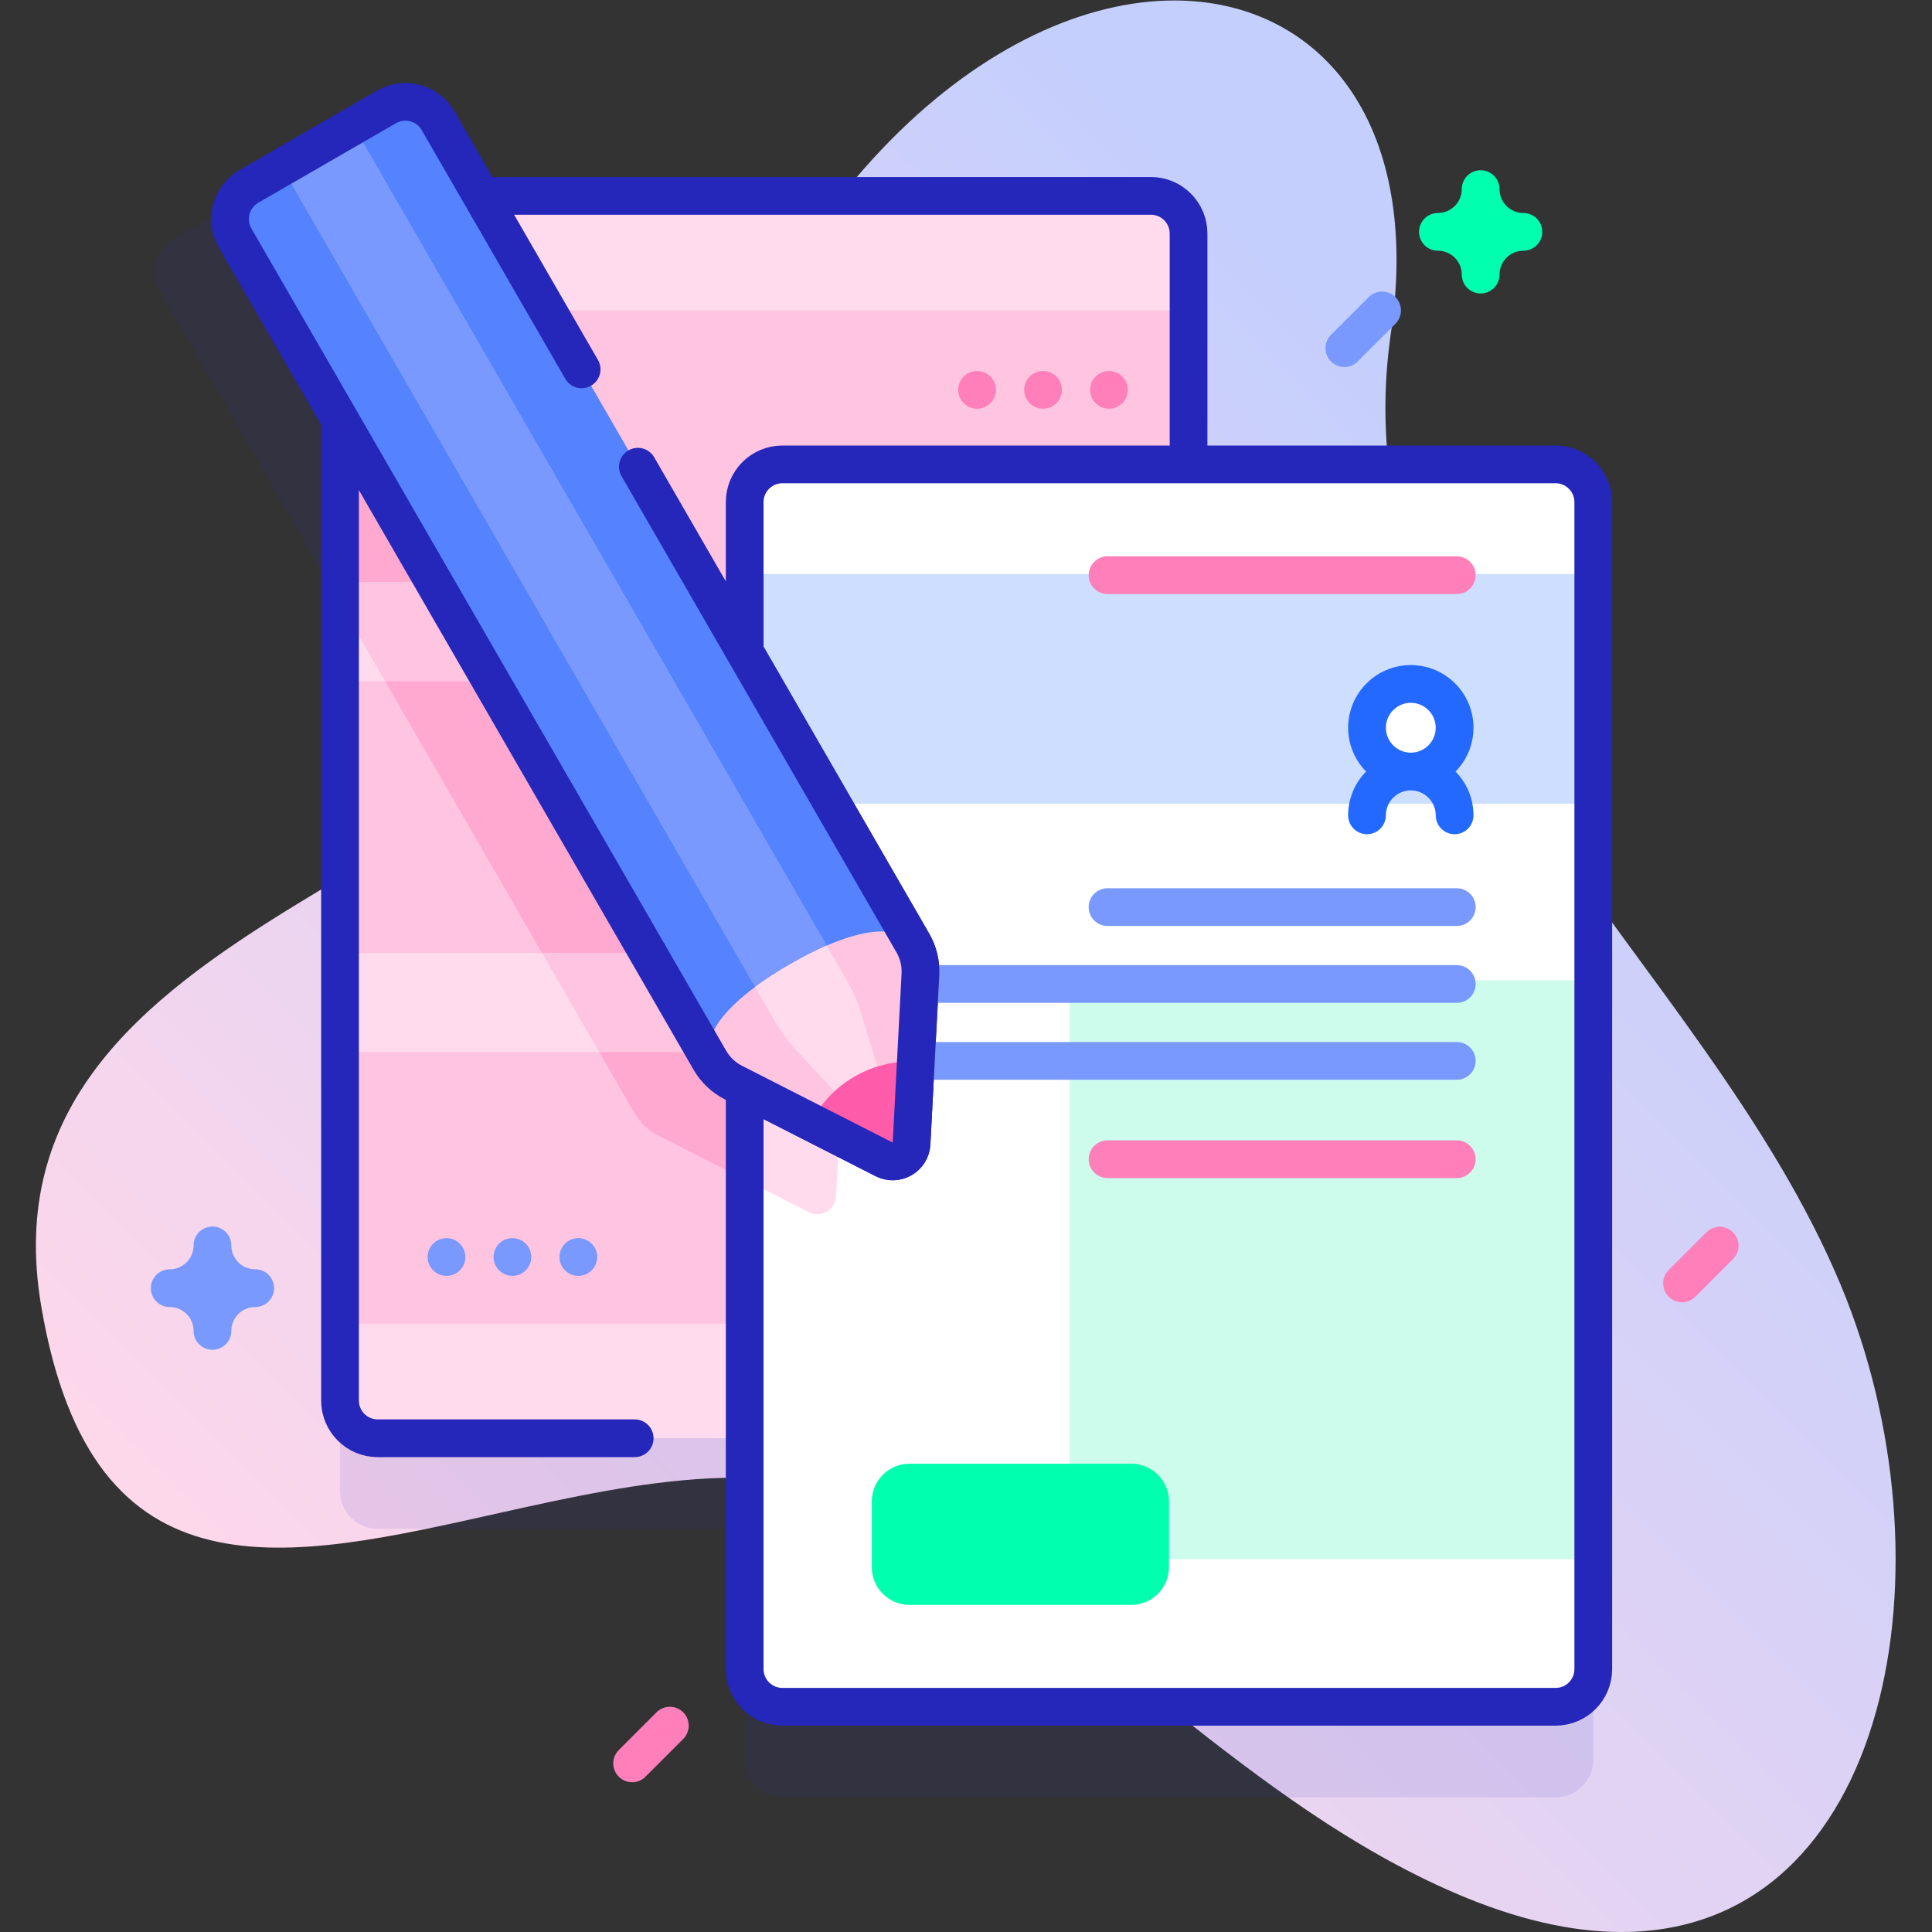 <?xml version="1.0" encoding="UTF-8" standalone="no"?>
<!-- Created with Inkscape (http://www.inkscape.org/) -->

<svg
   version="1.1"
   id="svg16089"
   xml:space="preserve"
   width="682.667"
   height="682.667"
   viewBox="0 0 682.667 682.667"
   xmlns="http://www.w3.org/2000/svg"
   xmlns:svg="http://www.w3.org/2000/svg"><rect x="0" y="0" width="682.667" height="682.667" fill="#333333" stroke="none"/><defs
     id="defs16093"><clipPath
       clipPathUnits="userSpaceOnUse"
       id="clipPath16103"><path
         d="M 0,512 H 512 V 0 H 0 Z"
         id="path16101" /></clipPath><linearGradient
       x1="0"
       y1="0"
       x2="1"
       y2="0"
       gradientUnits="userSpaceOnUse"
       gradientTransform="matrix(374.342,374.342,374.342,-374.342,632.863,46.364)"
       spreadMethod="pad"
       id="linearGradient16125"><stop
         style="stop-opacity:1;stop-color:#d9faeb"
         offset="0"
         id="stop16117" /><stop
         style="stop-opacity:1;stop-color:#d9faeb"
         offset="0.011"
         id="stop16119" /><stop
         style="stop-opacity:1;stop-color:#d9faeb"
         offset="0.092"
         id="stop16121" /><stop
         style="stop-opacity:1;stop-color:#fed7ea"
         offset="1"
         id="stop16123" /></linearGradient><linearGradient
       x1="0"
       y1="0"
       x2="1"
       y2="0"
       gradientUnits="userSpaceOnUse"
       gradientTransform="matrix(349.293,349.293,349.293,-349.293,129.04,19.981)"
       spreadMethod="pad"
       id="linearGradient16149"><stop
         style="stop-opacity:1;stop-color:#fed7ea"
         offset="0"
         id="stop16141" /><stop
         style="stop-opacity:1;stop-color:#fed7ea"
         offset="0.003"
         id="stop16143" /><stop
         style="stop-opacity:1;stop-color:#c4cffd"
         offset="0.918"
         id="stop16145" /><stop
         style="stop-opacity:1;stop-color:#c4cffd"
         offset="1"
         id="stop16147" /></linearGradient><clipPath
       clipPathUnits="userSpaceOnUse"
       id="clipPath16159"><path
         d="M 0,512 H 512 V 0 H 0 Z"
         id="path16157" /></clipPath><clipPath
       clipPathUnits="userSpaceOnUse"
       id="clipPath16167"><path
         d="M 40.972,471.133 H 422.34 V 35.7 H 40.972 Z"
         id="path16165" /></clipPath><clipPath
       clipPathUnits="userSpaceOnUse"
       id="clipPath16341"><path
         d="M 0,512 H 512 V 0 H 0 Z"
         id="path16339" /></clipPath><linearGradient
       x1="0"
       y1="0"
       x2="1"
       y2="0"
       gradientUnits="userSpaceOnUse"
       gradientTransform="matrix(374.342,374.342,374.342,-374.342,100.863,578.364)"
       spreadMethod="pad"
       id="linearGradient16363"><stop
         style="stop-opacity:1;stop-color:#d9faeb"
         offset="0"
         id="stop16355" /><stop
         style="stop-opacity:1;stop-color:#d9faeb"
         offset="0.011"
         id="stop16357" /><stop
         style="stop-opacity:1;stop-color:#d9faeb"
         offset="0.092"
         id="stop16359" /><stop
         style="stop-opacity:1;stop-color:#fed7ea"
         offset="1"
         id="stop16361" /></linearGradient></defs><g
     id="g16095"
     transform="matrix(1.333,0,0,-1.333,0,682.667)"><g
       id="g16097"><g
         id="g16099"
         clip-path="url(#clipPath16103)"><g
           id="g16105"><g
             id="g16107"><g
               id="g16113"><g
                 id="g16115"><path
                   d="m 1043.793,364.572 c -3.453,41.555 -56.171,72.804 -94.508,63.364 C 877.67,410.3 849.699,294.645 768.945,294.57 c -62.643,-0.057 -142.977,39.695 -182.701,12.901 -136.02,-91.744 10.342,-350.78 147.477,-143.554 67.728,102.346 244.39,-204.26 276.096,-22.865 3.666,20.972 -9.098,42.528 -24.428,57.309 -85.172,82.13 64.917,87.829 58.404,166.211"
                   style="fill:url(#linearGradient16125);stroke:none"
                   id="path16127" /></g></g></g></g></g></g><g
       id="g16129"><g
         id="g16131"><g
           id="g16137"><g
             id="g16139"><path
               d="M 174.017,357.371 C 152.944,278.819 -7.051,271.87 10.921,165.915 v 0 C 24.475,86.007 76.36,98.58 132.735,111.153 v 0 c 36.589,8.16 75.07,16.321 106.189,-0.804 v 0 c 52.27,-28.765 92.071,-76.443 146.82,-100.051 v 0 C 402.153,3.222 416.765,0.026 429.64,0 v 0 h 0.333 c 71.368,0.151 88.73,97.954 57.909,171.634 v 0 C 451.537,258.52 354.141,324.595 368.718,423.983 v 0 c 8.297,56.566 -19.523,88.022 -57.44,88.017 v 0 c -46.64,-0.006 -108.55,-47.61 -137.261,-154.629"
               style="fill:url(#linearGradient16149);stroke:none"
               id="path16151" /></g></g></g></g><g
       id="g16153"><g
         id="g16155"
         clip-path="url(#clipPath16159)"><g
           id="g16161"><g
             id="g16163" /><g
             id="g16175"><g
               clip-path="url(#clipPath16167)"
               opacity="0.1"
               id="g16173"><g
                 transform="translate(412.34,365.03)"
                 id="g16171"><path
                   d="m 0,0 h -97.28 v 61.18 c 0,5.52 -4.47,10 -10,10 h -191.662 l -17.275,29.921 c -2.762,4.783 -8.877,6.421 -13.66,3.66 l -36.489,-21.067 c -4.783,-2.761 -6.422,-8.878 -3.661,-13.66 l 47.817,-82.822 V -248.15 c 0,-5.521 4.47,-10 10,-10 h 97.27 v -61.18 c 0,-5.53 4.48,-10 10,-10 H 0 c 5.52,0 10,4.47 10,10 V -10 C 10,-4.48 5.52,0 0,0"
                   style="fill:#2526ba;fill-opacity:1;fill-rule:nonzero;stroke:none"
                   id="path16169" /></g></g></g></g><g
           id="g16177"
           transform="translate(315.06,450.21)"><path
             d="m 0,0 v -309.33 c 0,-5.521 -4.47,-10 -10,-10 h -204.93 c -5.53,0 -10,4.479 -10,10 V 0 c 0,5.33 4.16,9.69 9.42,9.99 0.19,0 0.39,0.01 0.58,0.01 H -10 C -4.47,10 0,5.521 0,0"
             style="fill:#ffdbed;fill-opacity:1;fill-rule:nonzero;stroke:none"
             id="path16179" /></g><g
           id="g16181"
           transform="translate(223.98,239.84)"><path
             d="m 0,0 -2.35,-44.84 c -0.19,-3.609 -4.04,-5.83 -7.27,-4.189 l -40,20.379 c -2.58,1.32 -4.73,3.36 -6.18,5.871 L -133.85,112.4 v 97.97 c 0,5.33 4.16,9.691 9.42,9.99 L -1.99,8.29 C -0.54,5.77 0.15,2.9 0,0"
             style="fill:#ffc4e0;fill-opacity:1;fill-rule:nonzero;stroke:none"
             id="path16183" /></g><path
           d="m 90.126,429.842 h 224.938 v -72 H 90.126 Z"
           style="fill:#ffc4e0;fill-opacity:1;fill-rule:nonzero;stroke:none"
           id="path16185" /><g
           id="g16187"
           transform="translate(158.65,357.84)"><path
             d="m 0,0 h -68.52 v 72 h 26.95 z"
             style="fill:#ffa9d1;fill-opacity:1;fill-rule:nonzero;stroke:none"
             id="path16189" /></g><path
           d="m 90.126,331.545 h 224.938 v -72 H 90.126 Z"
           style="fill:#ffc4e0;fill-opacity:1;fill-rule:nonzero;stroke:none"
           id="path16191" /><g
           id="g16193"
           transform="translate(215.4,259.55)"><path
             d="m 0,0 h -71.75 l -41.57,72 h 71.75 z"
             style="fill:#ffa9d1;fill-opacity:1;fill-rule:nonzero;stroke:none"
             id="path16195" /></g><path
           d="m 90.126,233.248 h 224.938 v -72 H 90.126 Z"
           style="fill:#ffc4e0;fill-opacity:1;fill-rule:nonzero;stroke:none"
           id="path16197" /><g
           id="g16199"
           transform="translate(223.63,233.25)"><path
             d="m 0,0 -2,-38.25 c -0.19,-3.609 -4.04,-5.83 -7.27,-4.189 l -40,20.378 c -2.58,1.321 -4.73,3.361 -6.18,5.872 L -64.8,0 Z"
             style="fill:#ffa9d1;fill-opacity:1;fill-rule:nonzero;stroke:none"
             id="path16201" /></g><g
           id="g16203"
           transform="translate(127.62,460.21)"><path
             d="m 0,0 h 177.44 c 5.53,0 10,-4.479 10,-10 v -61.18"
             style="fill:none;stroke:#2526ba;stroke-width:10;stroke-linecap:round;stroke-linejoin:round;stroke-miterlimit:10;stroke-dasharray:none;stroke-opacity:1"
             id="path16205" /></g><g
           id="g16207"
           transform="translate(90.13,400.88)"><path
             d="m 0,0 v -260 c 0,-5.52 4.47,-10 10,-10 h 68.11"
             style="fill:none;stroke:#2526ba;stroke-width:10;stroke-linecap:round;stroke-linejoin:round;stroke-miterlimit:10;stroke-dasharray:none;stroke-opacity:1"
             id="path16209" /></g><g
           id="g16211"
           transform="translate(422.34,379.03)"><path
             d="m 0,0 v -309.33 c 0,-5.53 -4.48,-10 -10,-10 h -204.94 c -5.52,0 -10,4.47 -10,10 V 0 c 0,5.52 4.48,10 10,10 H -10 C -4.48,10 0,5.52 0,0"
             style="fill:#ffffff;fill-opacity:1;fill-rule:nonzero;stroke:none"
             id="path16213" /></g><g
           id="g16215"
           transform="translate(223.98,239.84)"><path
             d="m 0,0 -2.35,-44.84 c -0.19,-3.609 -4.04,-5.83 -7.27,-4.189 l -16.96,8.639 V 50.88 L -1.99,8.29 C -0.54,5.77 0.15,2.9 0,0"
             style="fill:#ffdbed;fill-opacity:1;fill-rule:nonzero;stroke:none"
             id="path16217" /></g><path
           d="M 422.34,359.973 H 197.4 v -60.885 h 224.94 z"
           style="fill:#cddeff;fill-opacity:1;fill-rule:nonzero;stroke:none"
           id="path16219" /><path
           d="M 422.34,98.823 H 283.522 V 252.28 H 422.34 Z"
           style="fill:#cdfced;fill-opacity:1;fill-rule:nonzero;stroke:none"
           id="path16221" /><g
           id="g16223"
           transform="translate(373.973,325.835)"><path
             d="m 0,0 c 3.646,0 6.613,-2.967 6.613,-6.613 0,-3.647 -2.967,-6.614 -6.613,-6.614 -3.646,0 -6.613,2.967 -6.613,6.614 C -6.613,-2.967 -3.646,0 0,0"
             style="fill:#ffffff;fill-opacity:1;fill-rule:nonzero;stroke:none"
             id="path16225" /></g><g
           id="g16227"
           transform="translate(422.34,379.03)"><path
             d="m 0,0 v -309.33 c 0,-5.53 -4.48,-10 -10,-10 h -204.94 c -5.52,0 -10,4.47 -10,10 v 153.94 l 36.96,-18.83 c 3.23,-1.64 7.08,0.58 7.27,4.19 l 2.35,44.84 c 0.15,2.9 -0.54,5.769 -1.99,8.29 l -44.59,77.229 V 0 c 0,5.52 4.48,10 10,10 L -10,10 C -4.48,10 0,5.52 0,0 Z"
             style="fill:none;stroke:#2526ba;stroke-width:10;stroke-linecap:round;stroke-linejoin:round;stroke-miterlimit:10;stroke-dasharray:none;stroke-opacity:1"
             id="path16229" /></g><g
           id="g16231"
           transform="translate(373.973,325.835)"><path
             d="m 0,0 c 3.646,0 6.613,-2.967 6.613,-6.613 0,-3.647 -2.967,-6.614 -6.613,-6.614 -3.646,0 -6.613,2.967 -6.613,6.614 C -6.613,-2.967 -3.646,0 0,0 M 16.613,-6.613 C 16.613,2.548 9.16,10 0,10 -9.161,10 -16.613,2.548 -16.613,-6.613 c 0,-4.518 1.818,-8.616 4.754,-11.614 -2.936,-2.998 -4.754,-7.094 -4.754,-11.613 0,-2.761 2.238,-5 5,-5 2.761,0 5,2.239 5,5 0,3.647 2.967,6.613 6.613,6.613 3.646,0 6.613,-2.966 6.613,-6.613 0,-2.761 2.239,-5 5,-5 2.761,0 5,2.239 5,5 0,4.519 -1.818,8.615 -4.755,11.613 2.937,2.998 4.755,7.096 4.755,11.614"
             style="fill:#2469ff;fill-opacity:1;fill-rule:nonzero;stroke:none"
             id="path16233" /></g><g
           id="g16235"
           transform="translate(386.161,354.66)"><path
             d="m 0,0 h -92.583 c -2.761,0 -5,2.239 -5,5 0,2.762 2.239,5 5,5 H 0 C 2.761,10 5,7.762 5,5 5,2.239 2.761,0 0,0"
             style="fill:#ff7fba;fill-opacity:1;fill-rule:nonzero;stroke:none"
             id="path16237" /></g><g
           id="g16239"
           transform="translate(386.161,266.674)"><path
             d="m 0,0 h -92.583 c -2.761,0 -5,2.239 -5,5 0,2.762 2.239,5 5,5 H 0 C 2.761,10 5,7.762 5,5 5,2.239 2.761,0 0,0"
             style="fill:#7999ff;fill-opacity:1;fill-rule:nonzero;stroke:none"
             id="path16241" /></g><g
           id="g16243"
           transform="translate(386.161,246.293)"><path
             d="m 0,0 h -152.583 c -2.761,0 -5,2.238 -5,5 0,2.761 2.239,5 5,5 H 0 C 2.761,10 5,7.761 5,5 5,2.238 2.761,0 0,0"
             style="fill:#7999ff;fill-opacity:1;fill-rule:nonzero;stroke:none"
             id="path16245" /></g><g
           id="g16247"
           transform="translate(386.161,225.911)"><path
             d="m 0,0 h -152.583 c -2.761,0 -5,2.238 -5,5 0,2.761 2.239,5 5,5 H 0 C 2.761,10 5,7.761 5,5 5,2.238 2.761,0 0,0"
             style="fill:#7999ff;fill-opacity:1;fill-rule:nonzero;stroke:none"
             id="path16249" /></g><g
           id="g16251"
           transform="translate(386.161,199.845)"><path
             d="m 0,0 h -92.583 c -2.761,0 -5,2.238 -5,5 0,2.761 2.239,5 5,5 H 0 C 2.761,10 5,7.761 5,5 5,2.238 2.761,0 0,0"
             style="fill:#ff7fba;fill-opacity:1;fill-rule:nonzero;stroke:none"
             id="path16253" /></g><g
           id="g16255"
           transform="translate(233.578,266.674)"><path
             d="M 0,0 C 2.762,0 5,2.239 5,5 5,7.762 2.762,10 0,10 -2.761,10 -5,7.762 -5,5 -5,2.239 -2.761,0 0,0"
             style="fill:#7999ff;fill-opacity:1;fill-rule:nonzero;stroke:none"
             id="path16257" /></g><g
           id="g16259"
           transform="translate(366.359,429.842)"><path
             d="M 0,0 -10,-10"
             style="fill:none;stroke:#7999ff;stroke-width:10;stroke-linecap:round;stroke-linejoin:round;stroke-miterlimit:10;stroke-dasharray:none;stroke-opacity:1"
             id="path16261" /></g><g
           id="g16263"
           transform="translate(455.858,181.927)"><path
             d="M 0,0 -10,-10"
             style="fill:none;stroke:#ff7fba;stroke-width:10;stroke-linecap:round;stroke-linejoin:round;stroke-miterlimit:10;stroke-dasharray:none;stroke-opacity:1"
             id="path16265" /></g><g
           id="g16267"
           transform="translate(177.561,54.7)"><path
             d="M 0,0 -10,-10"
             style="fill:none;stroke:#ff7fba;stroke-width:10;stroke-linecap:round;stroke-linejoin:round;stroke-miterlimit:10;stroke-dasharray:none;stroke-opacity:1"
             id="path16269" /></g><g
           id="g16271"
           transform="translate(392.486,462.003)"><path
             d="m 0,0 c 0,-6.26 -5.074,-11.333 -11.333,-11.333 6.259,0 11.333,-5.074 11.333,-11.334 0,6.26 5.074,11.334 11.333,11.334 C 5.074,-11.333 0,-6.26 0,0 Z"
             style="fill:none;stroke:#00ffaf;stroke-width:10;stroke-linecap:round;stroke-linejoin:round;stroke-miterlimit:10;stroke-dasharray:none;stroke-opacity:1"
             id="path16273" /></g><g
           id="g16275"
           transform="translate(56.315,181.999)"><path
             d="M 0,0 C 0,-6.259 -5.074,-11.333 -11.333,-11.333 -5.074,-11.333 0,-16.407 0,-22.666 0,-16.407 5.074,-11.333 11.333,-11.333 5.074,-11.333 0,-6.259 0,0 Z"
             style="fill:none;stroke:#7999ff;stroke-width:10;stroke-linecap:round;stroke-linejoin:round;stroke-miterlimit:10;stroke-dasharray:none;stroke-opacity:1"
             id="path16277" /></g><g
           id="g16279"
           transform="translate(299.87,86.712)"><path
             d="m 0,0 h -58.778 c -5.522,0 -10,4.478 -10,10 v 17.415 c 0,5.523 4.478,10 10,10 H 0 c 5.523,0 10,-4.477 10,-10 L 10,10 C 10,4.478 5.523,0 0,0"
             style="fill:#00ffaf;fill-opacity:1;fill-rule:nonzero;stroke:none"
             id="path16281" /></g><g
           id="g16283"
           transform="translate(243.977,253.841)"><path
             d="m 0,0 -2.35,-44.837 c -0.189,-3.615 -4.038,-5.837 -7.263,-4.193 l -40.005,20.383 c -2.584,1.317 -4.731,3.354 -6.181,5.865 l -125.865,218.006 c -2.761,4.782 -1.123,10.898 3.661,13.66 l 36.488,21.066 c 4.784,2.762 10.899,1.123 13.661,-3.66 L -1.989,8.285 C -0.539,5.773 0.152,2.896 0,0"
             style="fill:#5583ff;fill-opacity:1;fill-rule:nonzero;stroke:none"
             id="path16285" /></g><g
           id="g16287"
           transform="translate(227.931,244.576)"><path
             d="m 0,0 11.348,-36.929 c 0.915,-2.977 -0.445,-3.761 -2.566,-1.481 l -26.307,28.292 c -1.7,1.827 -3.375,4.137 -4.826,6.647 l -130.865,226.666 19.007,10.973 L -3.344,7.503 C -1.895,4.991 -0.733,2.386 0,0"
             style="fill:#7999ff;fill-opacity:1;fill-rule:nonzero;stroke:none"
             id="path16289" /></g><g
           id="g16291"
           transform="translate(241.989,262.121)"><path
             d="M 0,0 C 1.45,-2.512 2.137,-5.383 1.984,-8.277 L -0.36,-53.116 c -0.186,-3.618 -4.04,-5.843 -7.266,-4.196 l -40.004,20.39 c -2.584,1.315 -4.726,3.345 -6.176,5.857 0,0 -5.715,9.898 21.192,25.433 C -5.715,9.898 0,0 0,0"
             style="fill:#ffc4e0;fill-opacity:1;fill-rule:nonzero;stroke:none"
             id="path16293" /></g><g
           id="g16295"
           transform="translate(219.16,261.481)"><path
             d="m 0,0 5.43,-9.405 c 1.45,-2.511 2.605,-5.113 3.335,-7.496 l 11.356,-36.93 c 0.457,-1.491 0.344,-2.435 -0.15,-2.72 -0.485,-0.28 -1.359,0.094 -2.422,1.235 l -26.303,28.299 c -1.701,1.825 -3.375,4.125 -4.825,6.637 l -5.43,9.405 c 2.539,1.882 5.586,3.884 9.224,5.984 3.637,2.1 6.886,3.733 9.785,4.991"
             style="fill:#ffdbed;fill-opacity:1;fill-rule:nonzero;stroke:none"
             id="path16297" /></g><g
           id="g16299"
           transform="translate(242.764,230.698)"><path
             d="m 0,0 -1.135,-21.693 c -0.186,-3.619 -4.04,-5.843 -7.266,-4.196 l -19.355,9.864 c 2.511,4.891 6.409,9.139 11.527,12.094 C -11.119,-0.98 -5.491,0.271 0,0"
             style="fill:#ffc4e0;fill-opacity:1;fill-rule:nonzero;stroke:none"
             id="path16301" /></g><g
           id="g16303"
           transform="translate(242.764,230.698)"><path
             d="m 0,0 -1.135,-21.693 c -0.186,-3.619 -4.04,-5.843 -7.266,-4.196 l -19.355,9.864 c 2.511,4.891 6.409,9.139 11.527,12.094 C -11.119,-0.98 -5.491,0.271 0,0"
             style="fill:#ff5bab;fill-opacity:1;fill-rule:nonzero;stroke:none"
             id="path16305" /></g><g
           id="g16307"
           transform="translate(169.08,388.41)"><path
             d="m 0,0 28.32,-49.05 44.59,-77.23 c 1.45,-2.52 2.14,-5.39 1.99,-8.29 l -2.35,-44.84 c -0.19,-3.611 -4.04,-5.83 -7.27,-4.191 l -36.96,18.83 -3.04,1.551 c -2.58,1.32 -4.73,3.36 -6.18,5.869 l -125.87,218 c -2.76,4.79 -1.12,10.901 3.66,13.661 l 36.49,21.07 c 4.79,2.76 10.9,1.12 13.66,-3.66 l 38.05,-65.91"
             style="fill:none;stroke:#2526ba;stroke-width:10;stroke-linecap:round;stroke-linejoin:round;stroke-miterlimit:10;stroke-dasharray:none;stroke-opacity:1"
             id="path16309" /></g><g
           id="g16311"
           transform="translate(118.35,173.927)"><path
             d="M 0,0 C 2.762,0 5,2.238 5,5 5,7.762 2.762,10 0,10 -2.761,10 -5,7.762 -5,5 -5,2.238 -2.761,0 0,0"
             style="fill:#7999ff;fill-opacity:1;fill-rule:nonzero;stroke:none"
             id="path16313" /></g><g
           id="g16315"
           transform="translate(135.827,173.927)"><path
             d="M 0,0 C 2.762,0 5,2.238 5,5 5,7.762 2.762,10 0,10 -2.761,10 -5,7.762 -5,5 -5,2.238 -2.761,0 0,0"
             style="fill:#7999ff;fill-opacity:1;fill-rule:nonzero;stroke:none"
             id="path16317" /></g><g
           id="g16319"
           transform="translate(153.305,173.927)"><path
             d="M 0,0 C 2.761,0 5,2.238 5,5 5,7.762 2.761,10 0,10 -2.762,10 -5,7.762 -5,5 -5,2.238 -2.762,0 0,0"
             style="fill:#7999ff;fill-opacity:1;fill-rule:nonzero;stroke:none"
             id="path16321" /></g><g
           id="g16323"
           transform="translate(259,403.785)"><path
             d="M 0,0 C 2.761,0 5,2.238 5,5 5,7.762 2.761,10 0,10 -2.761,10 -5,7.762 -5,5 -5,2.238 -2.761,0 0,0"
             style="fill:#ff7fba;fill-opacity:1;fill-rule:nonzero;stroke:none"
             id="path16325" /></g><g
           id="g16327"
           transform="translate(276.478,403.785)"><path
             d="M 0,0 C 2.762,0 5,2.238 5,5 5,7.762 2.762,10 0,10 -2.761,10 -5,7.762 -5,5 -5,2.238 -2.761,0 0,0"
             style="fill:#ff7fba;fill-opacity:1;fill-rule:nonzero;stroke:none"
             id="path16329" /></g><g
           id="g16331"
           transform="translate(293.955,403.785)"><path
             d="M 0,0 C 2.762,0 5,2.238 5,5 5,7.762 2.762,10 0,10 -2.761,10 -5,7.762 -5,5 -5,2.238 -2.761,0 0,0"
             style="fill:#ff7fba;fill-opacity:1;fill-rule:nonzero;stroke:none"
             id="path16333" /></g></g></g><g
       id="g16335"><g
         id="g16337"
         clip-path="url(#clipPath16341)"><g
           id="g16343"><g
             id="g16345"><g
               id="g16351"><g
                 id="g16353"><path
                   d="m 511.793,896.572 c -3.453,41.555 -56.171,72.804 -94.507,63.364 C 345.669,942.3 317.699,826.645 236.945,826.57 174.302,826.513 93.968,866.265 54.244,839.471 -81.776,747.727 64.586,488.691 201.721,695.917 c 67.728,102.346 244.39,-204.26 276.096,-22.865 3.666,20.972 -9.099,42.528 -24.428,57.309 -85.172,82.13 64.917,87.829 58.404,166.211"
                   style="fill:url(#linearGradient16363);stroke:none"
                   id="path16365" /></g></g></g></g></g></g></g></svg>

